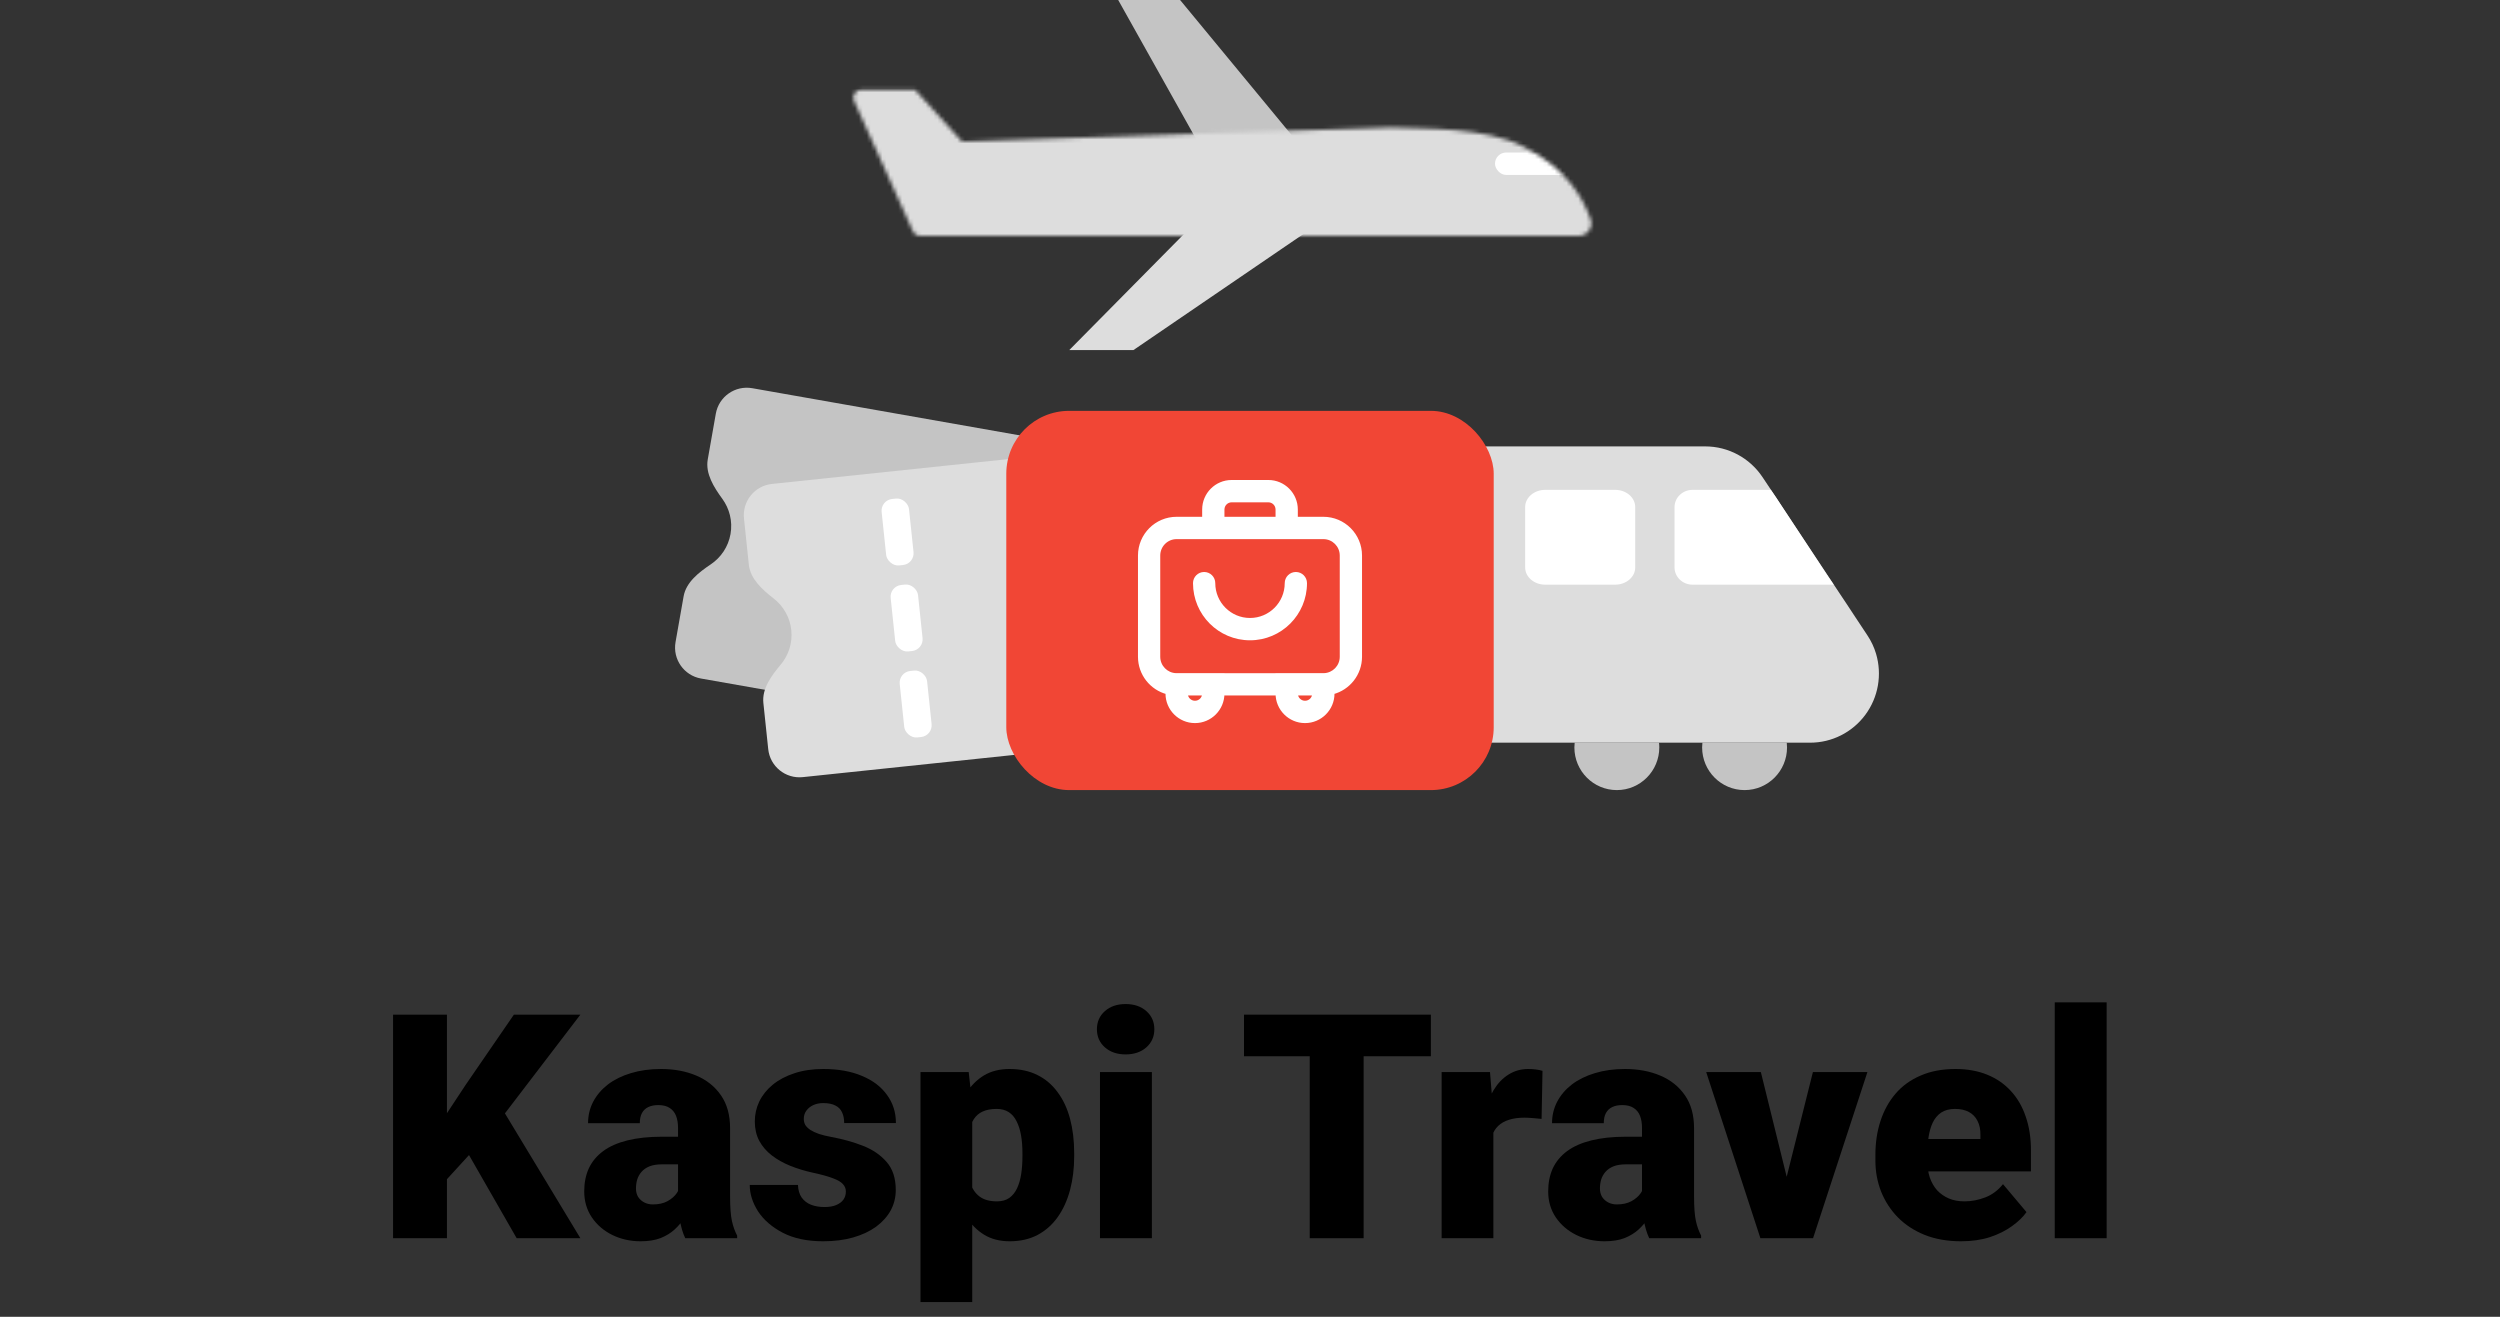 <svg width="636" height="335" viewBox="0 0 636 335" fill="none" xmlns="http://www.w3.org/2000/svg">
<rect x="0" y="0" width="636" height="335" fill="#333333" stroke="none"/>
<path d="M433.093 188.94C433.045 189.34 433.021 189.743 433.021 190.146C433.021 196.14 437.857 201 443.822 201C449.786 201 454.622 196.14 454.622 190.146C454.622 189.743 454.598 189.34 454.55 188.94" fill="#C4C4C4"/>
<path d="M400.595 188.94C400.546 189.34 400.522 189.743 400.523 190.146C400.523 196.14 405.358 201 411.323 201C417.288 201 422.123 196.14 422.123 190.146C422.124 189.743 422.1 189.34 422.051 188.94" fill="#C4C4C4"/>
<path fill-rule="evenodd" clip-rule="evenodd" d="M477.228 166.326L477.271 166.326C476.773 164.647 476.023 163.054 475.046 161.603L471.521 156.277L469.871 153.764L468.196 151.252L453.197 128.64L451.547 126.127L449.872 123.615L448.397 121.404C445.147 116.508 439.678 113.566 433.822 113.565L281.06 113.565C278.303 113.573 242.008 115.818 242 118.59L242.832 165.161L299.622 165.444L303.33 179.471C292.413 179.097 219.052 188.939 335.524 188.939H460.496C466.023 188.941 471.226 186.318 474.53 181.864C477.834 177.411 478.85 171.651 477.27 166.327L477.228 166.326Z" fill="#DDDDDD"/>
<path d="M466.5 148.74L430.565 148.74C428.047 148.733 426.008 146.774 426 144.355V129.006C426.008 126.587 428.047 124.628 430.565 124.62L450.5 124.62L451.886 126.63L465 146.548L466.5 148.74Z" fill="white"/>
<path d="M410.909 124.62H393.091C390.279 124.62 388 126.583 388 129.005V144.355C388 146.777 390.279 148.74 393.091 148.74H410.909C413.721 148.74 416 146.777 416 144.355V129.005C416 126.583 413.721 124.62 410.909 124.62Z" fill="white"/>
<path d="M372.909 124.62H355.091C352.279 124.62 350 126.583 350 129.005V144.355C350 146.777 352.279 148.74 355.091 148.74H372.909C375.721 148.74 378 146.777 378 144.355V129.005C378 126.583 375.721 124.62 372.909 124.62Z" fill="white"/>
<path d="M328.066 124.551H310.567C307.805 124.551 305.567 126.801 305.567 129.576V147.163C305.567 149.938 307.805 152.188 310.567 152.188H328.066C330.828 152.188 333.066 149.938 333.066 147.163V129.576C333.066 126.801 330.828 124.551 328.066 124.551Z" fill="white"/>
<path d="M375.523 165.321V170.345C375.511 174.503 372.16 177.87 368.023 177.883H350.524C346.387 177.87 343.036 174.503 343.024 170.345V165.321H348.024V170.345C348.024 171.733 349.143 172.858 350.524 172.858H368.023C369.404 172.858 370.523 171.733 370.523 170.345V165.321H375.523Z" fill="#DDDDDD"/>
<path fill-rule="evenodd" clip-rule="evenodd" d="M309.143 127.648C309.91 123.297 307.005 119.148 302.653 118.381L191.37 98.758C187.019 97.991 182.87 100.896 182.103 105.248L180.052 116.877C179.416 120.481 181.592 123.926 183.748 126.884C185.575 129.39 186.42 132.589 185.843 135.862C185.266 139.136 183.378 141.853 180.804 143.583C177.766 145.624 174.543 148.118 173.908 151.722L171.857 163.351C171.09 167.702 173.995 171.852 178.347 172.619L289.63 192.241C293.981 193.008 298.13 190.103 298.897 185.752L309.143 127.648Z" fill="#C4C4C4"/>
<path d="M300.216 0H284.469L309.403 44.505H336.961L300.216 0Z" fill="#C4C4C4"/>
<mask id="mask0_6840_111995" style="mask-type:alpha" maskUnits="userSpaceOnUse" x="217" y="22" width="188" height="39">
<path d="M217.275 25.658L232.253 58.825C232.577 59.541 233.29 60.002 234.076 60.002H401.671C403.766 60.002 405.379 57.858 404.68 55.884C402.893 50.837 398.901 42.95 387.446 37.222C377.664 32.331 362.668 32.826 353.876 32.426L244.774 36.023L232.785 22.835H219.098C217.645 22.835 216.677 24.334 217.275 25.658Z" fill="#DDDDDD"/>
</mask>
<g mask="url(#mask0_6840_111995)">
<rect x="201.165" y="15.975" width="225.946" height="58.198" fill="#DDDDDD"/>
<rect x="380.325" y="38.798" width="19.399" height="5.706" rx="2.853" fill="white"/>
</g>
<path d="M272.032 89.049L313.724 46.868H350.146L288.358 89.049H272.032Z" fill="#DDDDDD"/>
<path fill-rule="evenodd" clip-rule="evenodd" d="M317.563 118.421C317.101 114.027 313.165 110.839 308.771 111.301L196.39 123.113C191.996 123.575 188.808 127.511 189.27 131.905L190.504 143.65C190.887 147.289 193.928 150.001 196.815 152.25C199.263 154.155 200.957 156.997 201.304 160.303C201.652 163.609 200.586 166.741 198.588 169.114C196.231 171.913 193.82 175.198 194.203 178.838L195.437 190.582C195.899 194.976 199.835 198.164 204.229 197.702L316.61 185.89C321.004 185.429 324.192 181.492 323.73 177.098L317.563 118.421Z" fill="#DDDDDD"/>
<rect x="223.974" y="127.252" width="7" height="17" rx="3" transform="rotate(-6 223.974 127.252)" fill="white"/>
<rect x="226.273" y="149.132" width="7" height="17" rx="3" transform="rotate(-6 226.273 149.132)" fill="white"/>
<rect x="228.573" y="171.011" width="7" height="17" rx="3" transform="rotate(-6 228.573 171.011)" fill="white"/>
<g clip-path="url(#clip0_6840_111995)">
<rect x="256" y="104.52" width="124" height="96.48" rx="16" fill="#F14635"/>
<mask id="path-21-outside-1_6840_111995" maskUnits="userSpaceOnUse" x="289" y="121.61" width="58" height="63" fill="black">
<rect fill="white" x="289" y="121.61" width="58" height="63"/>
<path fill-rule="evenodd" clip-rule="evenodd" d="M322.666 127.29H313.332C312.044 127.29 310.999 128.338 310.999 129.63V131.97H324.999V129.63C324.999 128.338 323.954 127.29 322.666 127.29ZM313.332 122.61C309.466 122.61 306.332 125.753 306.332 129.63V131.972H299.333C294.179 131.972 290 136.163 290 141.332V167.074C290 171.435 292.974 175.1 297 176.139V176.433C297 180.31 300.134 183.454 304 183.454C307.866 183.454 310.999 180.311 311 176.434H325C325.001 180.311 328.134 183.454 332 183.454C335.866 183.454 339 180.31 339 176.433V176.139C343.026 175.1 346 171.435 346 167.074V141.332C346 136.163 341.821 131.972 336.667 131.972H329.666V129.63C329.666 125.753 326.532 122.61 322.666 122.61H313.332ZM329.667 176.434H334.333C334.333 177.726 333.288 178.773 332 178.773C330.712 178.773 329.667 177.726 329.667 176.434ZM336.774 171.753C339.302 171.696 341.333 169.623 341.333 167.074V141.332C341.333 138.748 339.244 136.652 336.667 136.652H299.333C296.756 136.652 294.667 138.748 294.667 141.332V167.074C294.667 169.623 296.698 171.696 299.226 171.753H311V171.754H325V171.753H336.774ZM304 178.773C302.712 178.773 301.667 177.726 301.667 176.434H306.333C306.333 177.726 305.288 178.773 304 178.773ZM308.667 148.353C308.667 147.06 307.622 146.013 306.333 146.013C305.045 146.013 304 147.06 304 148.353C304 156.107 310.268 162.393 318 162.393C325.732 162.393 332 156.107 332 148.353C332 147.06 330.955 146.013 329.667 146.013C328.378 146.013 327.333 147.06 327.333 148.353C327.333 153.522 323.155 157.713 318 157.713C312.845 157.713 308.667 153.522 308.667 148.353Z"/>
</mask>
<path fill-rule="evenodd" clip-rule="evenodd" d="M322.666 127.29H313.332C312.044 127.29 310.999 128.338 310.999 129.63V131.97H324.999V129.63C324.999 128.338 323.954 127.29 322.666 127.29ZM313.332 122.61C309.466 122.61 306.332 125.753 306.332 129.63V131.972H299.333C294.179 131.972 290 136.163 290 141.332V167.074C290 171.435 292.974 175.1 297 176.139V176.433C297 180.31 300.134 183.454 304 183.454C307.866 183.454 310.999 180.311 311 176.434H325C325.001 180.311 328.134 183.454 332 183.454C335.866 183.454 339 180.31 339 176.433V176.139C343.026 175.1 346 171.435 346 167.074V141.332C346 136.163 341.821 131.972 336.667 131.972H329.666V129.63C329.666 125.753 326.532 122.61 322.666 122.61H313.332ZM329.667 176.434H334.333C334.333 177.726 333.288 178.773 332 178.773C330.712 178.773 329.667 177.726 329.667 176.434ZM336.774 171.753C339.302 171.696 341.333 169.623 341.333 167.074V141.332C341.333 138.748 339.244 136.652 336.667 136.652H299.333C296.756 136.652 294.667 138.748 294.667 141.332V167.074C294.667 169.623 296.698 171.696 299.226 171.753H311V171.754H325V171.753H336.774ZM304 178.773C302.712 178.773 301.667 177.726 301.667 176.434H306.333C306.333 177.726 305.288 178.773 304 178.773ZM308.667 148.353C308.667 147.06 307.622 146.013 306.333 146.013C305.045 146.013 304 147.06 304 148.353C304 156.107 310.268 162.393 318 162.393C325.732 162.393 332 156.107 332 148.353C332 147.06 330.955 146.013 329.667 146.013C328.378 146.013 327.333 147.06 327.333 148.353C327.333 153.522 323.155 157.713 318 157.713C312.845 157.713 308.667 153.522 308.667 148.353Z" fill="white"/>
<path d="M310.999 131.97H310.499V132.47H310.999V131.97ZM324.999 131.97V132.47H325.499V131.97H324.999ZM306.332 131.972V132.472H306.832V131.972H306.332ZM297 176.139H297.5V175.752L297.125 175.655L297 176.139ZM311 176.434V175.934H310.5L310.5 176.434L311 176.434ZM325 176.434L325.5 176.434L325.5 175.934H325V176.434ZM339 176.139L338.875 175.655L338.5 175.752V176.139H339ZM329.666 131.972H329.166V132.472H329.666V131.972ZM334.333 176.434L334.833 176.435L334.834 175.934H334.333V176.434ZM329.667 176.434V175.934H329.166L329.167 176.435L329.667 176.434ZM336.774 171.753V172.253L336.785 172.253L336.774 171.753ZM299.226 171.753L299.215 172.253H299.226V171.753ZM311 171.753H311.5V171.253H311V171.753ZM311 171.754H310.5V172.254H311V171.754ZM325 171.754V172.254H325.5V171.754H325ZM325 171.753V171.253H324.5V171.753H325ZM301.667 176.434V175.934H301.166L301.167 176.435L301.667 176.434ZM306.333 176.434L306.833 176.435L306.834 175.934H306.333V176.434ZM313.332 127.79H322.666V126.79H313.332V127.79ZM311.499 129.63C311.499 128.613 312.321 127.79 313.332 127.79V126.79C311.766 126.79 310.499 128.063 310.499 129.63H311.499ZM311.499 131.97V129.63H310.499V131.97H311.499ZM324.999 131.47H310.999V132.47H324.999V131.47ZM324.499 129.63V131.97H325.499V129.63H324.499ZM322.666 127.79C323.677 127.79 324.499 128.613 324.499 129.63H325.499C325.499 128.063 324.232 126.79 322.666 126.79V127.79ZM306.832 129.63C306.832 126.028 309.744 123.11 313.332 123.11V122.11C309.189 122.11 305.832 125.478 305.832 129.63H306.832ZM306.832 131.972V129.63H305.832V131.972H306.832ZM299.333 132.472H306.332V131.472H299.333V132.472ZM290.5 141.332C290.5 136.438 294.456 132.472 299.333 132.472V131.472C293.901 131.472 289.5 135.888 289.5 141.332H290.5ZM290.5 167.074V141.332H289.5V167.074H290.5ZM297.125 175.655C293.316 174.672 290.5 171.203 290.5 167.074H289.5C289.5 171.668 292.633 175.529 296.875 176.624L297.125 175.655ZM297.5 176.433V176.139H296.5V176.433H297.5ZM304 182.954C300.412 182.954 297.5 180.036 297.5 176.433H296.5C296.5 180.585 299.856 183.954 304 183.954V182.954ZM310.5 176.434C310.499 180.036 307.588 182.954 304 182.954V183.954C308.143 183.954 311.499 180.586 311.5 176.434L310.5 176.434ZM325 175.934H311V176.934H325V175.934ZM324.5 176.434C324.501 180.586 327.857 183.954 332 183.954V182.954C328.412 182.954 325.501 180.036 325.5 176.434L324.5 176.434ZM332 183.954C336.144 183.954 339.5 180.585 339.5 176.433H338.5C338.5 180.036 335.588 182.954 332 182.954V183.954ZM339.5 176.433V176.139H338.5V176.433H339.5ZM345.5 167.074C345.5 171.203 342.684 174.672 338.875 175.655L339.125 176.624C343.367 175.529 346.5 171.668 346.5 167.074H345.5ZM345.5 141.332V167.074H346.5V141.332H345.5ZM336.667 132.472C341.544 132.472 345.5 136.438 345.5 141.332H346.5C346.5 135.888 342.099 131.472 336.667 131.472V132.472ZM329.666 132.472H336.667V131.472H329.666V132.472ZM329.166 129.63V131.972H330.166V129.63H329.166ZM322.666 123.11C326.254 123.11 329.166 126.028 329.166 129.63H330.166C330.166 125.478 326.809 122.11 322.666 122.11V123.11ZM313.332 123.11H322.666V122.11H313.332V123.11ZM334.333 175.934H329.667V176.934H334.333V175.934ZM332 179.273C333.566 179.273 334.833 178.001 334.833 176.435L333.833 176.434C333.833 177.451 333.011 178.273 332 178.273V179.273ZM329.167 176.435C329.167 178.001 330.434 179.273 332 179.273V178.273C330.989 178.273 330.167 177.451 330.167 176.434L329.167 176.435ZM340.833 167.074C340.833 169.352 339.018 171.202 336.763 171.253L336.785 172.253C339.585 172.19 341.833 169.894 341.833 167.074H340.833ZM340.833 141.332V167.074H341.833V141.332H340.833ZM336.667 137.152C338.966 137.152 340.833 139.022 340.833 141.332H341.833C341.833 138.473 339.522 136.152 336.667 136.152V137.152ZM299.333 137.152H336.667V136.152H299.333V137.152ZM295.167 141.332C295.167 139.022 297.034 137.152 299.333 137.152V136.152C296.478 136.152 294.167 138.473 294.167 141.332H295.167ZM295.167 167.074V141.332H294.167V167.074H295.167ZM299.237 171.253C296.982 171.202 295.167 169.352 295.167 167.074H294.167C294.167 169.894 296.415 172.19 299.215 172.253L299.237 171.253ZM311 171.253H299.226V172.253H311V171.253ZM311.5 171.754V171.753H310.5V171.754H311.5ZM325 171.254H311V172.254H325V171.254ZM324.5 171.753V171.754H325.5V171.753H324.5ZM336.774 171.253H325V172.253H336.774V171.253ZM301.167 176.435C301.167 178.001 302.434 179.273 304 179.273V178.273C302.989 178.273 302.167 177.451 302.167 176.434L301.167 176.435ZM306.333 175.934H301.667V176.934H306.333V175.934ZM304 179.273C305.566 179.273 306.833 178.001 306.833 176.435L305.833 176.434C305.833 177.451 305.011 178.273 304 178.273V179.273ZM306.333 146.513C307.344 146.513 308.167 147.335 308.167 148.353H309.167C309.167 146.785 307.9 145.513 306.333 145.513V146.513ZM304.5 148.353C304.5 147.335 305.322 146.513 306.333 146.513V145.513C304.767 145.513 303.5 146.785 303.5 148.353H304.5ZM318 161.893C310.546 161.893 304.5 155.832 304.5 148.353H303.5C303.5 156.382 309.991 162.893 318 162.893V161.893ZM331.5 148.353C331.5 155.832 325.454 161.893 318 161.893V162.893C326.009 162.893 332.5 156.382 332.5 148.353H331.5ZM329.667 146.513C330.678 146.513 331.5 147.335 331.5 148.353H332.5C332.5 146.785 331.233 145.513 329.667 145.513V146.513ZM327.833 148.353C327.833 147.335 328.656 146.513 329.667 146.513V145.513C328.1 145.513 326.833 146.785 326.833 148.353H327.833ZM318 158.213C323.432 158.213 327.833 153.797 327.833 148.353H326.833C326.833 153.248 322.877 157.213 318 157.213V158.213ZM308.167 148.353C308.167 153.797 312.568 158.213 318 158.213V157.213C313.123 157.213 309.167 153.248 309.167 148.353H308.167Z" fill="white" mask="url(#path-21-outside-1_6840_111995)"/>
</g>
<path d="M113.703 258.125V315H99.992V258.125H113.703ZM147.648 258.125L125.617 286.953L112.727 301.055L110.227 288.477L118.469 275.977L130.734 258.125H147.648ZM131.438 315L116.75 289.375L127.414 281.523L147.648 315H131.438Z" fill="black"/>
<path d="M172.492 304.375V286.953C172.492 285.755 172.323 284.727 171.984 283.867C171.646 283.008 171.112 282.344 170.383 281.875C169.654 281.38 168.677 281.133 167.453 281.133C166.464 281.133 165.617 281.302 164.914 281.641C164.211 281.979 163.677 282.487 163.312 283.164C162.948 283.841 162.766 284.701 162.766 285.742H149.602C149.602 283.789 150.031 281.979 150.891 280.312C151.776 278.62 153.026 277.148 154.641 275.898C156.281 274.648 158.234 273.685 160.5 273.008C162.792 272.305 165.344 271.953 168.156 271.953C171.516 271.953 174.51 272.513 177.141 273.633C179.797 274.753 181.893 276.432 183.43 278.672C184.966 280.885 185.734 283.672 185.734 287.031V304.336C185.734 307.096 185.891 309.193 186.203 310.625C186.516 312.031 186.958 313.268 187.531 314.336V315H174.328C173.703 313.698 173.234 312.109 172.922 310.234C172.635 308.333 172.492 306.38 172.492 304.375ZM174.094 289.18L174.172 296.211H168.352C167.128 296.211 166.086 296.38 165.227 296.719C164.393 297.057 163.716 297.526 163.195 298.125C162.701 298.698 162.336 299.349 162.102 300.078C161.893 300.807 161.789 301.576 161.789 302.383C161.789 303.164 161.971 303.867 162.336 304.492C162.727 305.091 163.247 305.56 163.898 305.898C164.549 306.237 165.279 306.406 166.086 306.406C167.544 306.406 168.781 306.133 169.797 305.586C170.839 305.013 171.633 304.323 172.18 303.516C172.727 302.708 173 301.953 173 301.25L175.891 306.641C175.37 307.682 174.771 308.737 174.094 309.805C173.443 310.872 172.622 311.862 171.633 312.773C170.669 313.659 169.484 314.388 168.078 314.961C166.672 315.508 164.966 315.781 162.961 315.781C160.357 315.781 157.961 315.247 155.773 314.18C153.612 313.112 151.88 311.628 150.578 309.727C149.276 307.799 148.625 305.586 148.625 303.086C148.625 300.898 149.016 298.945 149.797 297.227C150.604 295.508 151.815 294.049 153.43 292.852C155.044 291.654 157.102 290.742 159.602 290.117C162.102 289.492 165.044 289.18 168.43 289.18H174.094Z" fill="black"/>
<path d="M215.188 303.125C215.188 302.396 214.94 301.771 214.445 301.25C213.977 300.703 213.143 300.208 211.945 299.766C210.747 299.297 209.068 298.828 206.906 298.359C204.849 297.917 202.909 297.331 201.086 296.602C199.289 295.872 197.714 294.987 196.359 293.945C195.005 292.904 193.938 291.667 193.156 290.234C192.401 288.802 192.023 287.161 192.023 285.312C192.023 283.516 192.401 281.823 193.156 280.234C193.938 278.62 195.07 277.201 196.555 275.977C198.065 274.727 199.901 273.75 202.062 273.047C204.224 272.318 206.685 271.953 209.445 271.953C213.247 271.953 216.529 272.539 219.289 273.711C222.049 274.857 224.172 276.471 225.656 278.555C227.167 280.612 227.922 282.995 227.922 285.703H214.758C214.758 284.635 214.576 283.724 214.211 282.969C213.872 282.214 213.312 281.641 212.531 281.25C211.75 280.833 210.708 280.625 209.406 280.625C208.495 280.625 207.661 280.794 206.906 281.133C206.177 281.471 205.591 281.94 205.148 282.539C204.706 283.138 204.484 283.841 204.484 284.648C204.484 285.221 204.615 285.742 204.875 286.211C205.161 286.654 205.591 287.07 206.164 287.461C206.737 287.826 207.466 288.164 208.352 288.477C209.237 288.763 210.305 289.023 211.555 289.258C214.393 289.779 217.049 290.521 219.523 291.484C221.997 292.448 224.003 293.815 225.539 295.586C227.102 297.357 227.883 299.74 227.883 302.734C227.883 304.609 227.453 306.341 226.594 307.93C225.734 309.492 224.497 310.872 222.883 312.07C221.268 313.242 219.328 314.154 217.062 314.805C214.797 315.456 212.245 315.781 209.406 315.781C205.37 315.781 201.958 315.065 199.172 313.633C196.385 312.174 194.276 310.352 192.844 308.164C191.438 305.951 190.734 303.711 190.734 301.445H203C203.052 302.747 203.365 303.815 203.938 304.648C204.536 305.482 205.331 306.094 206.32 306.484C207.31 306.875 208.456 307.07 209.758 307.07C210.956 307.07 211.945 306.901 212.727 306.562C213.534 306.224 214.146 305.768 214.562 305.195C214.979 304.596 215.188 303.906 215.188 303.125Z" fill="black"/>
<path d="M247.336 280.859V331.25H234.172V272.734H246.438L247.336 280.859ZM273.273 293.359V294.18C273.273 297.253 272.922 300.104 272.219 302.734C271.516 305.365 270.474 307.656 269.094 309.609C267.714 311.562 265.995 313.086 263.938 314.18C261.906 315.247 259.549 315.781 256.867 315.781C254.341 315.781 252.167 315.221 250.344 314.102C248.521 312.982 246.997 311.432 245.773 309.453C244.549 307.474 243.56 305.208 242.805 302.656C242.049 300.104 241.451 297.409 241.008 294.57V293.516C241.451 290.469 242.049 287.643 242.805 285.039C243.56 282.409 244.549 280.117 245.773 278.164C246.997 276.211 248.508 274.688 250.305 273.594C252.128 272.5 254.302 271.953 256.828 271.953C259.51 271.953 261.867 272.461 263.898 273.477C265.956 274.492 267.674 275.951 269.055 277.852C270.461 279.727 271.516 281.979 272.219 284.609C272.922 287.24 273.273 290.156 273.273 293.359ZM260.109 294.18V293.359C260.109 291.719 259.992 290.221 259.758 288.867C259.523 287.487 259.146 286.289 258.625 285.273C258.13 284.258 257.466 283.477 256.633 282.93C255.799 282.383 254.771 282.109 253.547 282.109C252.141 282.109 250.956 282.331 249.992 282.773C249.055 283.19 248.299 283.841 247.727 284.727C247.18 285.586 246.789 286.667 246.555 287.969C246.346 289.245 246.255 290.742 246.281 292.461V295.664C246.229 297.643 246.424 299.388 246.867 300.898C247.31 302.383 248.078 303.542 249.172 304.375C250.266 305.208 251.75 305.625 253.625 305.625C254.875 305.625 255.917 305.339 256.75 304.766C257.583 304.167 258.247 303.346 258.742 302.305C259.237 301.237 259.589 300.013 259.797 298.633C260.005 297.253 260.109 295.768 260.109 294.18Z" fill="black"/>
<path d="M293.039 272.734V315H279.836V272.734H293.039ZM279.055 261.836C279.055 259.961 279.732 258.424 281.086 257.227C282.44 256.029 284.198 255.43 286.359 255.43C288.521 255.43 290.279 256.029 291.633 257.227C292.987 258.424 293.664 259.961 293.664 261.836C293.664 263.711 292.987 265.247 291.633 266.445C290.279 267.643 288.521 268.242 286.359 268.242C284.198 268.242 282.44 267.643 281.086 266.445C279.732 265.247 279.055 263.711 279.055 261.836Z" fill="black"/>
<path d="M346.906 258.125V315H333.195V258.125H346.906ZM364.016 258.125V268.711H316.477V258.125H364.016Z" fill="black"/>
<path d="M379.914 283.203V315H366.75V272.734H379.055L379.914 283.203ZM392.414 272.422L392.18 284.648C391.659 284.596 390.956 284.531 390.07 284.453C389.185 284.375 388.443 284.336 387.844 284.336C386.307 284.336 384.979 284.518 383.859 284.883C382.766 285.221 381.854 285.742 381.125 286.445C380.422 287.122 379.901 287.982 379.562 289.023C379.25 290.065 379.107 291.276 379.133 292.656L376.75 291.094C376.75 288.255 377.023 285.677 377.57 283.359C378.143 281.016 378.951 278.997 379.992 277.305C381.034 275.586 382.297 274.271 383.781 273.359C385.266 272.422 386.932 271.953 388.781 271.953C389.432 271.953 390.07 271.992 390.695 272.07C391.346 272.148 391.919 272.266 392.414 272.422Z" fill="black"/>
<path d="M417.727 304.375V286.953C417.727 285.755 417.557 284.727 417.219 283.867C416.88 283.008 416.346 282.344 415.617 281.875C414.888 281.38 413.911 281.133 412.688 281.133C411.698 281.133 410.852 281.302 410.148 281.641C409.445 281.979 408.911 282.487 408.547 283.164C408.182 283.841 408 284.701 408 285.742H394.836C394.836 283.789 395.266 281.979 396.125 280.312C397.01 278.62 398.26 277.148 399.875 275.898C401.516 274.648 403.469 273.685 405.734 273.008C408.026 272.305 410.578 271.953 413.391 271.953C416.75 271.953 419.745 272.513 422.375 273.633C425.031 274.753 427.128 276.432 428.664 278.672C430.201 280.885 430.969 283.672 430.969 287.031V304.336C430.969 307.096 431.125 309.193 431.438 310.625C431.75 312.031 432.193 313.268 432.766 314.336V315H419.562C418.938 313.698 418.469 312.109 418.156 310.234C417.87 308.333 417.727 306.38 417.727 304.375ZM419.328 289.18L419.406 296.211H413.586C412.362 296.211 411.32 296.38 410.461 296.719C409.628 297.057 408.951 297.526 408.43 298.125C407.935 298.698 407.57 299.349 407.336 300.078C407.128 300.807 407.023 301.576 407.023 302.383C407.023 303.164 407.206 303.867 407.57 304.492C407.961 305.091 408.482 305.56 409.133 305.898C409.784 306.237 410.513 306.406 411.32 306.406C412.779 306.406 414.016 306.133 415.031 305.586C416.073 305.013 416.867 304.323 417.414 303.516C417.961 302.708 418.234 301.953 418.234 301.25L421.125 306.641C420.604 307.682 420.005 308.737 419.328 309.805C418.677 310.872 417.857 311.862 416.867 312.773C415.904 313.659 414.719 314.388 413.312 314.961C411.906 315.508 410.201 315.781 408.195 315.781C405.591 315.781 403.195 315.247 401.008 314.18C398.846 313.112 397.115 311.628 395.812 309.727C394.51 307.799 393.859 305.586 393.859 303.086C393.859 300.898 394.25 298.945 395.031 297.227C395.839 295.508 397.049 294.049 398.664 292.852C400.279 291.654 402.336 290.742 404.836 290.117C407.336 289.492 410.279 289.18 413.664 289.18H419.328Z" fill="black"/>
<path d="M452.883 305.977L461.203 272.734H475.07L461.242 315H453.039L452.883 305.977ZM447.961 272.734L456.164 305.977L456.086 315H447.844L434.055 272.734H447.961Z" fill="black"/>
<path d="M498.898 315.781C495.461 315.781 492.388 315.247 489.68 314.18C486.971 313.086 484.68 311.589 482.805 309.688C480.956 307.786 479.536 305.599 478.547 303.125C477.583 300.651 477.102 298.034 477.102 295.273V293.789C477.102 290.69 477.531 287.826 478.391 285.195C479.25 282.539 480.526 280.221 482.219 278.242C483.911 276.263 486.034 274.727 488.586 273.633C491.138 272.513 494.107 271.953 497.492 271.953C500.487 271.953 503.169 272.435 505.539 273.398C507.909 274.362 509.914 275.742 511.555 277.539C513.221 279.336 514.484 281.51 515.344 284.062C516.229 286.615 516.672 289.479 516.672 292.656V298.008H482.141V289.766H503.82V288.75C503.846 287.344 503.599 286.146 503.078 285.156C502.583 284.167 501.854 283.411 500.891 282.891C499.927 282.37 498.755 282.109 497.375 282.109C495.943 282.109 494.758 282.422 493.82 283.047C492.909 283.672 492.193 284.531 491.672 285.625C491.177 286.693 490.826 287.93 490.617 289.336C490.409 290.742 490.305 292.227 490.305 293.789V295.273C490.305 296.836 490.513 298.255 490.93 299.531C491.372 300.807 491.997 301.901 492.805 302.812C493.638 303.698 494.628 304.388 495.773 304.883C496.945 305.378 498.273 305.625 499.758 305.625C501.555 305.625 503.326 305.286 505.07 304.609C506.815 303.932 508.312 302.812 509.562 301.25L515.539 308.359C514.68 309.583 513.456 310.768 511.867 311.914C510.305 313.06 508.43 313.997 506.242 314.727C504.055 315.43 501.607 315.781 498.898 315.781Z" fill="black"/>
<path d="M535.93 255V315H522.727V255H535.93Z" fill="black"/>
<defs>
<clipPath id="clip0_6840_111995">
<rect x="256" y="104.52" width="124" height="96.48" rx="6" fill="white"/>
</clipPath>
</defs>
</svg>
